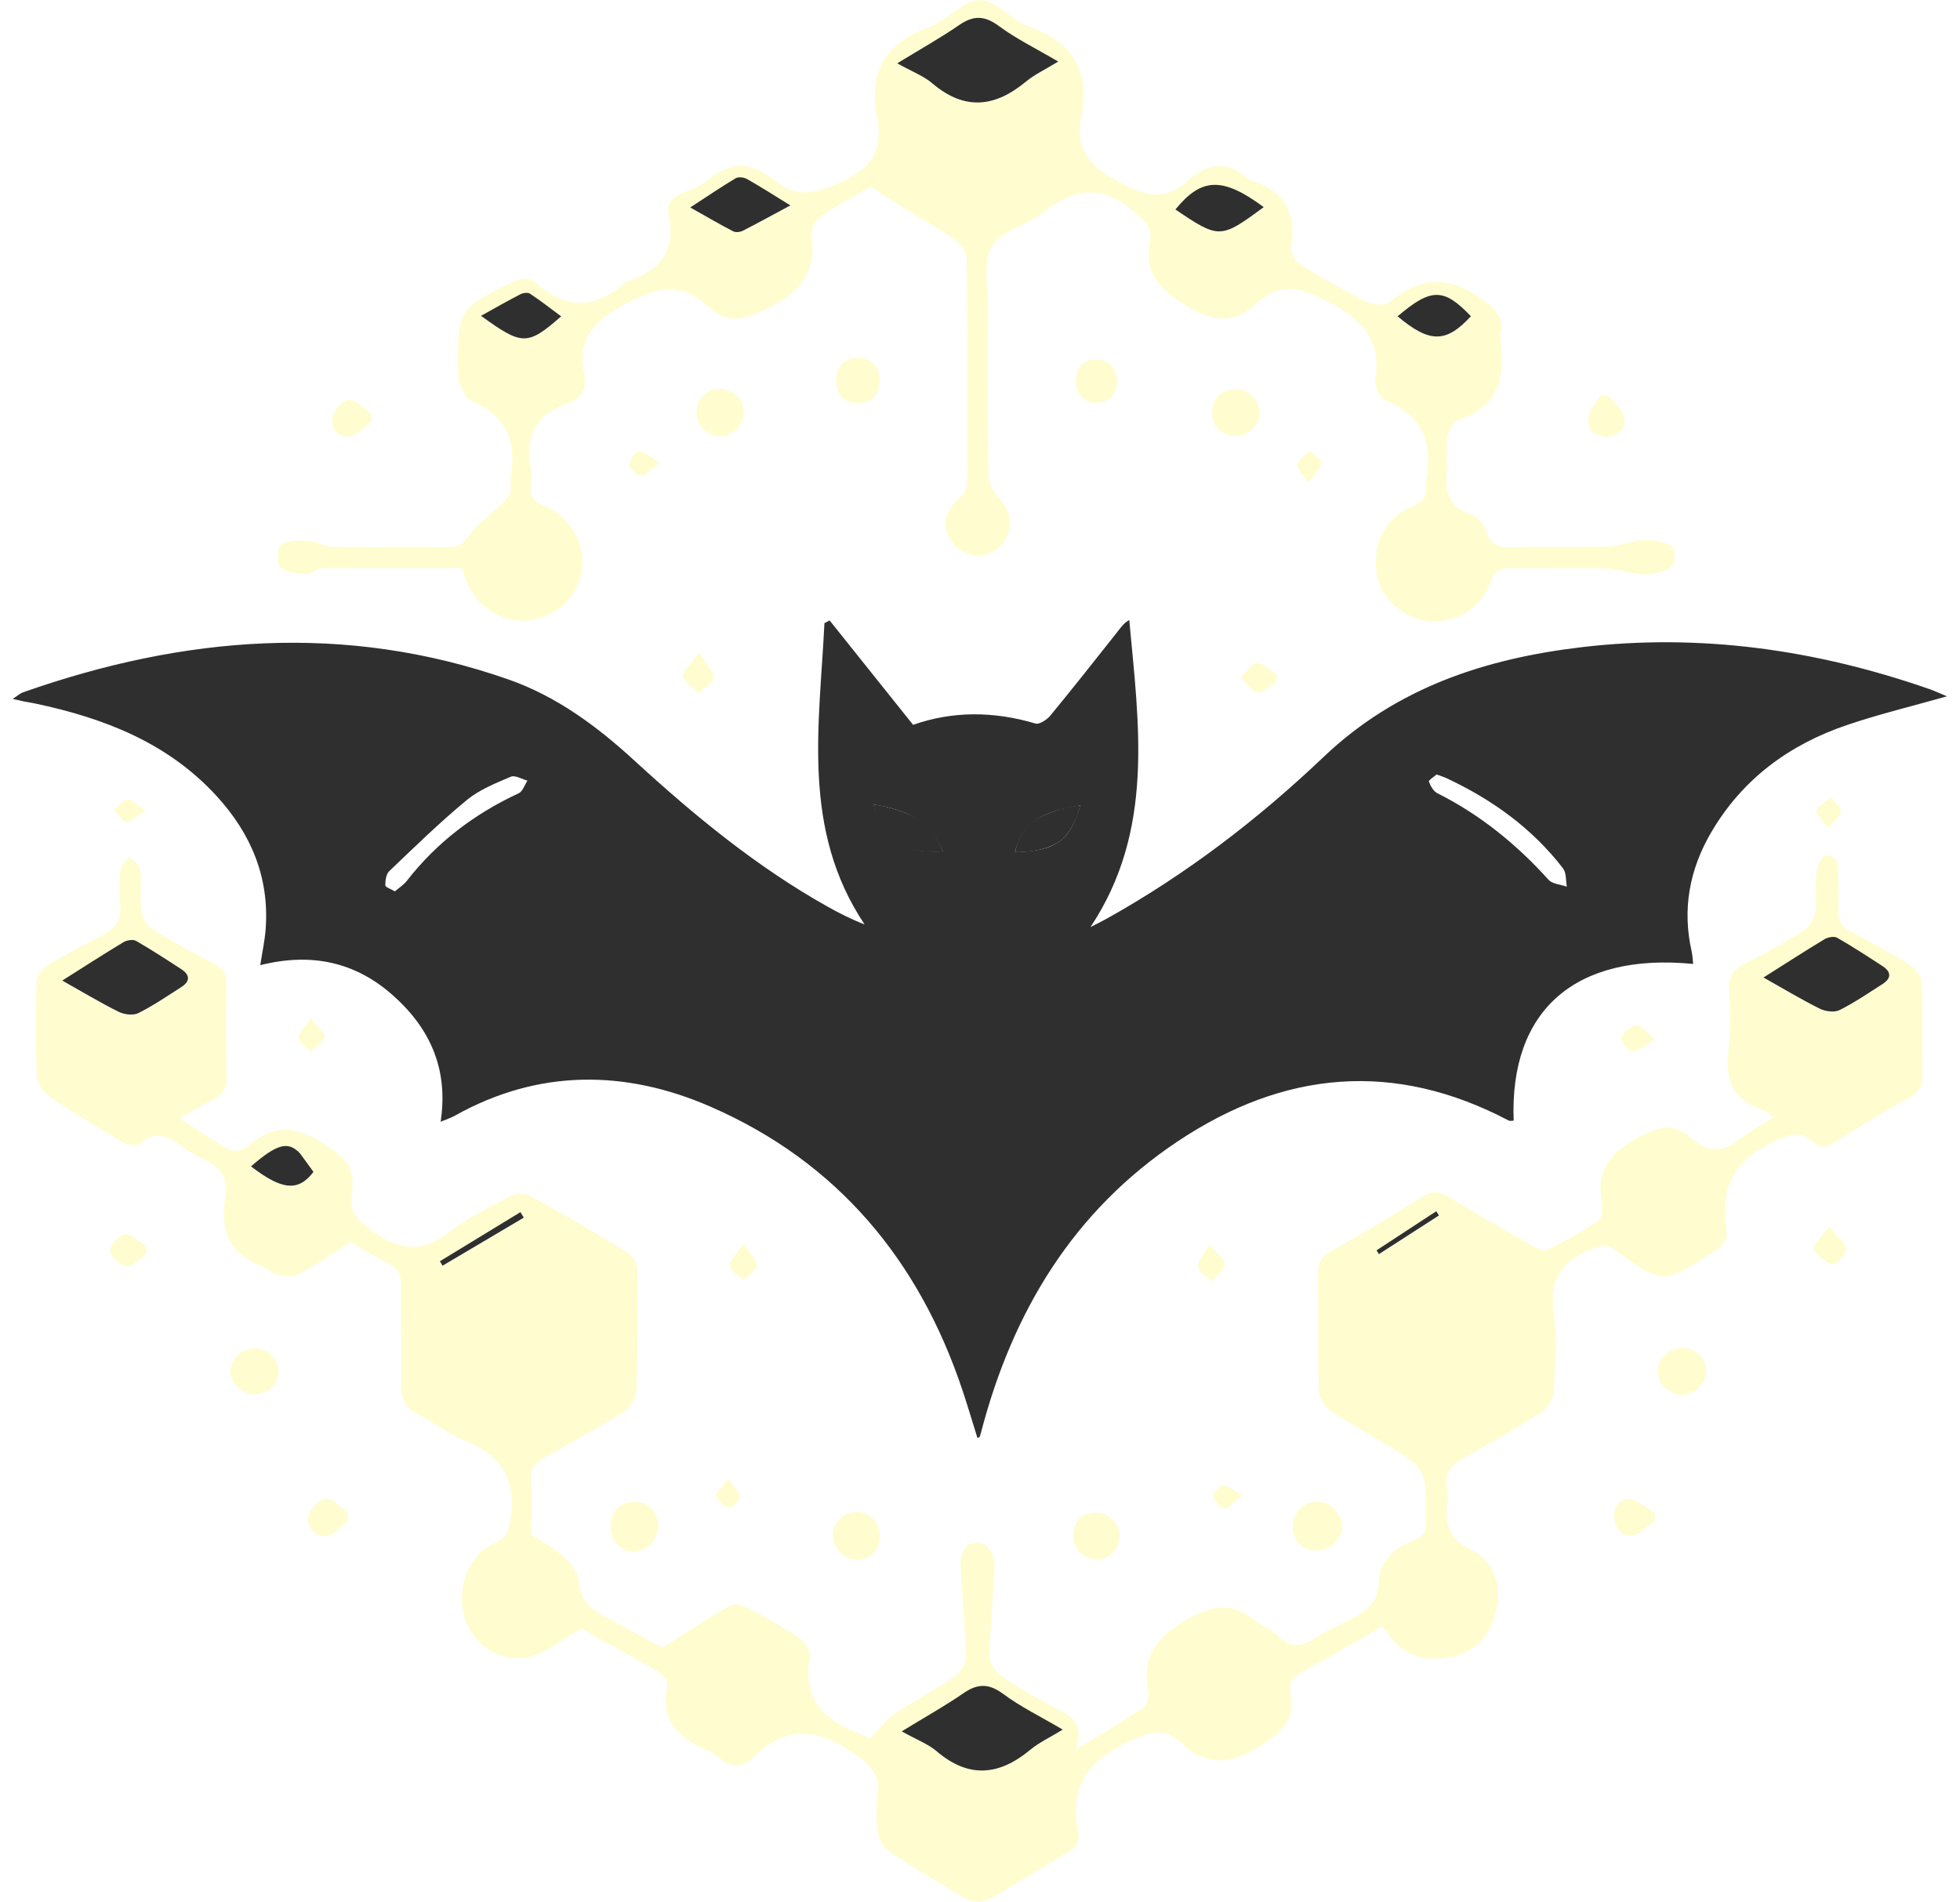 <svg width="1546" height="1500" viewBox="0 0 1546 1500" fill="none" xmlns="http://www.w3.org/2000/svg">
<path d="M141.767 882.209C156.423 891.536 168.67 900.126 181.796 907.128C185.056 908.857 192.427 906.901 195.63 904.038C216.694 885.242 235.348 888.361 257.971 903.839C272.684 913.904 281.104 922.437 277.39 940.155C274.215 955.322 282.04 962.438 294.145 971.226C315.407 986.648 333.04 988.151 354.189 971.906C369.044 960.482 386.28 952.062 402.978 943.274C406.975 941.176 414.006 940.977 417.862 943.103C443.915 957.42 469.684 972.275 495.029 987.839C499.139 990.362 502.796 997.222 502.853 1002.13C503.278 1033.76 503.108 1065.43 501.918 1097.07C501.719 1102.71 497.183 1110.28 492.336 1113.34C471.584 1126.41 450.152 1138.4 428.606 1150.17C421.405 1154.08 418.542 1158.73 418.882 1166.92C419.478 1181.52 419.052 1196.18 419.052 1210.35C427.727 1216.11 436.657 1220.59 443.688 1227.14C449.358 1232.41 456.218 1239.95 456.53 1246.75C457.466 1266.12 471.47 1271.99 484.823 1279.27C497.609 1286.27 510.508 1293.08 522.471 1299.46C540.388 1288.23 557.681 1276.95 575.541 1266.63C578.688 1264.81 584.84 1265.78 588.468 1267.65C602.7 1275.05 616.903 1282.67 630.17 1291.6C634.65 1294.61 639.696 1302.29 638.874 1306.83C633.09 1338.49 648.257 1356.07 675.898 1366.53C680.576 1368.32 684.913 1371.04 685.99 1371.58C693.73 1363.67 698.946 1356.3 705.948 1351.56C721.172 1341.27 737.785 1332.99 752.838 1322.48C757.629 1319.13 762.194 1311.31 762.024 1305.66C761.4 1281.4 758.593 1257.19 757.544 1232.89C757.346 1228.02 760.096 1221.35 763.781 1218.49C766.786 1216.17 774.951 1216.36 777.729 1218.89C781.613 1222.4 784.675 1229.18 784.505 1234.45C783.711 1258.26 781.074 1282.02 780.507 1305.83C780.394 1311.11 784.76 1318.31 789.296 1321.48C802.393 1330.64 816.341 1338.75 830.516 1346.2C842.791 1352.67 856.455 1357.2 848.461 1380C869.354 1367.35 885.996 1357.88 901.815 1347.14C904.876 1345.07 906.266 1337.7 905.472 1333.3C900.341 1305.47 913.183 1290.84 936.883 1277.03C957.833 1264.81 973.284 1264.5 991.059 1278.87C996.162 1283.01 1003.02 1285.22 1007.5 1289.85C1017.59 1300.28 1027.12 1298.97 1038.09 1291.55C1045.06 1286.81 1052.97 1283.38 1060.57 1279.61C1074.41 1272.75 1087.22 1267 1087.65 1246.95C1087.96 1231.79 1100.09 1220.47 1114.78 1215.26C1123.34 1212.2 1124.73 1207.32 1124.78 1199.41C1125.07 1158.33 1125.24 1158.33 1089.97 1137.24C1076.19 1128.99 1061.99 1121.36 1048.86 1112.21C1044.44 1109.12 1040.27 1102.26 1040.16 1096.98C1039.37 1066.28 1040.05 1035.58 1039.62 1004.88C1039.51 996.344 1042.03 991.326 1049.77 986.96C1074.04 973.296 1098.05 959.149 1121.49 944.124C1129.63 938.908 1135.19 939.361 1143.01 944.181C1164.7 957.562 1186.84 970.177 1208.98 982.793C1212.41 984.749 1217.8 987.3 1220.46 985.968C1234.35 978.994 1248.05 971.424 1260.83 962.665C1263.69 960.708 1264.23 952.941 1263.38 948.291C1258.93 923.826 1269.45 909.821 1290.74 898C1307.1 888.899 1319.71 884.42 1334.68 898.056C1347.44 909.679 1360.25 908.716 1373.52 897.716C1380.98 891.536 1389.88 887.113 1399.23 881.217C1395.32 878.608 1393.22 876.482 1390.7 875.66C1367.03 867.977 1360.14 851.677 1363.37 827.92C1365.44 812.583 1364.76 796.735 1363.83 781.228C1363.14 769.945 1367.68 764.219 1377.38 759.456C1393.03 751.745 1408.33 743.183 1422.93 733.686C1427.47 730.738 1431.13 723.906 1431.95 718.378C1433.37 708.682 1431.5 698.505 1432.6 688.724C1433.17 683.706 1436.74 675.343 1439.74 675.003C1449.33 673.841 1450.23 681.75 1450.06 689.461C1449.87 698.42 1450.72 707.463 1450.01 716.365C1449.3 725.578 1452.5 731.135 1460.89 735.416C1476.85 743.552 1492.59 752.227 1507.73 761.809C1511.87 764.445 1515.72 770.966 1515.89 775.842C1516.74 799.911 1515.89 824.036 1516.52 848.104C1516.74 857.091 1513 861.599 1505.69 865.766C1486.44 876.766 1467.27 888.021 1448.76 900.211C1441.08 905.285 1435.32 905.597 1428.66 899.757C1420.07 892.188 1412.93 894.654 1402.44 899.077C1370.35 912.685 1356.23 934.485 1361.87 969.015C1363.34 978.115 1358.38 983.218 1350.76 988.066C1311.8 1012.98 1311.8 1013.44 1274.16 986.308C1267.75 981.687 1263.61 982.112 1256.64 984.777C1233.25 993.764 1221.71 1007.74 1225.54 1034.7C1228.43 1055.08 1226.78 1076.23 1225.68 1096.96C1225.37 1102.8 1221.14 1110.51 1216.29 1113.63C1196.08 1126.67 1175.13 1138.57 1154.1 1150.28C1144.88 1155.41 1139.41 1161.51 1141.48 1172.62C1142.08 1175.82 1141.82 1179.23 1141.57 1182.51C1140.15 1199.21 1140.52 1212.71 1160.02 1222.15C1177.23 1230.48 1184.97 1249.22 1180.43 1269.49C1176.1 1288.85 1164.67 1303.11 1144.4 1307C1123.9 1310.94 1105.9 1306.2 1094.02 1287.07C1093.06 1285.54 1091.61 1284.32 1090.34 1282.9C1069.47 1294.78 1049.29 1306.91 1028.45 1317.88C1020.12 1322.28 1016.12 1327.44 1017.82 1336.68C1021.25 1355.33 1012.41 1364.83 996.87 1375.43C972.887 1391.79 952.532 1394.37 931.128 1374.21C917.804 1361.65 906.776 1366.5 891.609 1373.28C859.007 1387.82 842.933 1408.74 850.502 1444.94C852.203 1453.02 848.093 1457.76 841.175 1461.78C820.764 1473.63 800.976 1486.56 780.337 1497.99C775.773 1500.51 767.495 1500.74 763.044 1498.24C741.697 1486.16 720.832 1473.15 700.449 1459.52C696.253 1456.71 693.078 1450.05 692.369 1444.77C691.093 1435.02 690.952 1424.85 692.256 1415.09C694.212 1400.27 686.954 1392.92 675.615 1384.67C647.719 1364.38 621.581 1359.1 594.79 1385.69C585.719 1394.71 575.995 1394.62 566.384 1385.78C564.003 1383.57 561.026 1381.73 558.021 1380.51C535.171 1371.12 520.487 1357.12 526.44 1329.59C527.092 1326.59 523.038 1320.92 519.721 1318.96C498.176 1306.34 476.205 1294.44 458.571 1284.6C443.291 1293.22 431.498 1303.4 418.06 1306.68C394.672 1312.41 372.729 1297.39 366.351 1275.42C359.49 1251.8 369.639 1225.89 391.015 1216.7C400.03 1212.82 401.022 1207.77 402.468 1199.07C407.712 1167.43 395.721 1147.64 366.181 1136.08C353.594 1131.15 342.736 1121.87 330.404 1116.06C319.291 1110.82 316.201 1103.25 316.456 1091.51C317.023 1065.54 315.889 1039.55 316.201 1013.58C316.314 1004.79 313.337 999.831 305.456 996.06C295.307 991.184 285.782 985.004 276.54 979.703C262.564 988.519 249.381 997.733 235.263 1005.22C230.699 1007.63 223.583 1006.1 217.885 1005.08C214.426 1004.45 211.648 1000.68 208.161 999.462C181.994 990.248 172.838 971.595 177.657 945.173C180.464 929.864 174.198 920.169 160.25 914.102C153.815 911.295 147.663 907.44 142.05 903.216C131.703 895.42 122.064 892.216 110.639 901.912C108.059 904.095 100.575 903.159 96.918 901.005C76.988 889.325 57.257 877.219 38.149 864.264C33.614 861.174 29.219 854.341 28.993 849.068C27.972 824.064 28 799.003 28.737 773.999C28.879 769.662 33.33 763.935 37.356 761.497C51.445 752.936 66.159 745.338 80.815 737.712C90.483 732.694 96.039 726.06 94.82 714.239C93.856 704.883 93.998 695.301 94.99 685.946C95.387 682.26 99.441 679 101.822 675.542C104.912 678.887 110.214 681.977 110.639 685.634C111.858 696.378 110.242 707.435 111.518 718.151C112.141 723.31 115.572 729.859 119.796 732.524C135.757 742.531 152.369 751.631 169.152 760.193C176.693 764.048 178.678 769.123 178.536 777.032C178.196 800.648 178.054 824.291 178.876 847.878C179.216 857.8 175.956 863.697 167.111 867.864C159.201 871.578 151.831 876.511 141.795 882.322L141.767 882.209ZM49.092 773.631C64.911 782.532 78.973 791.009 93.629 798.295C98.023 800.477 105.054 801.328 109.165 799.287C120.901 793.447 131.816 785.906 142.901 778.847C149.988 774.339 150.045 769.236 143.014 764.672C131.192 756.989 119.399 749.278 107.18 742.276C104.799 740.915 99.951 741.823 97.286 743.41C81.609 752.85 66.244 762.801 49.092 773.631ZM218.622 914.13C224.178 912.713 229.962 911.239 235.972 909.708C226.673 899.814 219.075 902.025 198.267 920.084C222.477 938.766 234.526 940.042 246.518 924.223C237.077 920.821 227.977 917.532 218.594 914.13H218.622ZM346.96 995.011C347.668 996.173 348.377 997.336 349.086 998.498C370.433 985.854 391.808 973.211 413.156 960.595C412.277 959.149 411.398 957.703 410.519 956.258C389.342 969.185 368.137 982.084 346.96 995.011ZM776.737 1333.36C775.886 1331.89 775.064 1330.44 774.214 1328.97C755.078 1340.45 735.942 1351.93 716.806 1363.41C717.373 1364.38 717.912 1365.34 718.479 1366.3L776.737 1333.33V1333.36ZM1135.02 958.866C1134.31 957.76 1133.6 956.654 1132.89 955.549C1117.19 965.84 1101.48 976.13 1085.77 986.393C1086.4 987.385 1087.05 988.377 1087.67 989.37L1135.02 958.866ZM1406.46 764.757C1420.38 758.237 1434.3 751.717 1450.12 744.317C1428.94 738.874 1419.96 758.322 1406.46 764.757Z" fill="#FFFDD0"/>
<path d="M363.999 448.037C327.286 448.037 290.489 447.896 253.691 448.264C249.864 448.292 246.009 452.97 242.323 452.743C234.981 452.29 225.994 451.921 221.089 447.612C217.971 444.862 218.51 431.623 221.741 429.383C227.071 425.698 236.029 426.152 243.344 426.605C249.977 427.03 256.469 431.198 263.047 431.311C293.267 431.821 323.516 431.226 353.736 431.566C361.788 431.651 365.473 428.618 370.207 421.984C376.983 412.487 387.33 405.57 395.949 397.349C398.585 394.825 401.505 391.849 402.469 388.532C403.603 384.591 402.129 379.999 402.866 375.86C407.855 347.397 398.67 327.099 370.888 315.645C366.465 313.831 364.481 305.78 361.759 300.422C360.994 298.919 361.589 296.708 361.532 294.809C360.597 243.865 360.512 243.695 406.721 221.355C410.804 219.371 418.827 219.456 421.747 222.121C445.078 243.61 468.155 244.687 492.082 223.623C493.102 222.716 494.491 222.092 495.824 221.639C520.629 213.219 533.302 197.513 527.405 170.156C525.364 160.716 530.268 155.358 538.886 151.956C545.889 149.206 553.43 146.428 558.958 141.637C577.186 125.846 594.678 128.596 611.659 142.544C628.017 155.953 642.135 152.948 661.044 144.698C686.218 133.727 697.19 119.269 691.888 92.706C684.772 57.127 697.813 34.051 732.57 21.577C746.914 16.417 759.331 0.286 772.854 0.003C785.611 -0.252 797.858 16.077 811.778 20.982C846.563 33.228 859.887 55.993 852.828 91.827C848.008 116.292 858.299 130.184 880.667 142.43C901.759 153.969 917.862 160.007 937.366 142.119C952.023 128.681 968.38 126.3 984.426 141.013C984.766 141.325 985.191 141.58 985.645 141.722C1011.64 149.915 1023.41 166.414 1018.22 194.367C1017.42 198.647 1021.76 206.075 1025.84 208.655C1043.02 219.428 1060.74 229.435 1078.89 238.478C1083.59 240.831 1092.58 241.058 1096.24 238.081C1119.85 218.889 1141.88 216.678 1168.05 235.275C1179.7 243.553 1186.25 249.733 1183.58 263.624C1183.33 264.985 1183.35 266.488 1183.58 267.877C1188.14 297.729 1181.57 321.23 1149.31 331.748C1145.62 332.939 1142.62 340.139 1141.71 344.987C1140.43 351.819 1141.71 359.105 1141.34 366.193C1140.38 382.777 1138.9 398.936 1160.05 405.627C1165.1 407.242 1170.6 413.536 1172.18 418.809C1175.98 431.283 1184.15 431.878 1194.86 431.595C1219.41 430.914 1243.99 431.821 1268.54 430.999C1278.04 430.687 1287.4 426.407 1296.92 426.01C1304.21 425.698 1312.6 427.087 1318.52 430.829C1321.22 432.53 1321.5 444.919 1318.81 446.903C1313.11 451.071 1304.72 453.282 1297.49 453.14C1287.06 452.942 1276.71 448.661 1266.28 448.377C1241.27 447.697 1216.21 448.604 1191.18 448.321C1183.04 448.236 1178.85 450.277 1175.93 458.753C1168.64 479.987 1147.69 492.262 1125.83 489.768C1106.39 487.556 1089.06 471.511 1085.95 452.885C1082.06 429.667 1092.61 408.036 1113.78 399.503C1122.37 396.044 1125.95 391.764 1124.78 382.975C1124.67 382.04 1124.64 381.048 1124.78 380.14C1130.4 350.572 1122.86 328.034 1092.72 315.787C1088.47 314.058 1083.96 304.901 1084.75 300.053C1090 268.387 1074.75 252.001 1047.82 238.167C1026.95 227.45 1010.37 221.639 991.456 239.3C973.625 255.998 957.069 254.127 935.552 241.087C913.921 227.961 902.014 214.92 907.23 189.377C909.3 179.313 902.893 174.72 895.635 168.087C870.688 145.265 848.008 147.647 823.033 167.52C810.247 177.697 789.807 181.836 782.436 194.338C775.122 206.755 779.46 226.288 779.375 242.674C779.176 286.616 779.034 330.529 779.686 374.47C779.771 380.424 783.23 387.625 787.483 391.934C798.766 403.415 800.041 420.028 788.957 430.971C778.609 441.205 762.223 440.468 752.443 429.383C741.783 417.307 744.221 402.536 757.886 391.735C760.579 389.609 762.818 385.073 762.818 381.643C763.045 322.591 763.13 263.539 762.45 204.516C762.393 199.271 758.084 192.269 753.605 189.179C738.466 178.774 722.307 169.844 706.63 160.206C700.336 156.322 694.27 152.098 686.927 147.25C674.227 154.592 659.995 161.963 646.869 170.978C642.872 173.728 639.498 181.354 640.151 186.174C644.034 215.317 630.597 230.739 605.054 243.553C587.165 252.54 573.529 255.857 558.929 242.192C536.42 221.1 516.689 227.025 491.514 240.803C467.332 254.042 455.482 267.99 460.869 295.149C463.052 306.205 459.281 314.228 447.885 318.112C423.277 326.503 413.837 343.655 418.6 369.112C419.45 373.677 419.195 378.581 418.798 383.259C418.118 391.225 420.357 395.392 428.806 398.738C450.011 407.157 461.521 428.164 458.969 449.738C456.673 469.214 440.514 485.374 419.705 489.002C399.492 492.546 377.805 480.611 368.932 460.936C367.202 457.109 365.87 453.055 363.942 448.009L363.999 448.037ZM707.736 49.955C719.557 56.56 728.572 59.934 735.49 65.802C760.721 87.319 784.648 84.796 809.113 64.555C816.201 58.686 824.847 54.661 834.769 48.594C816.881 38.048 801.487 30.564 787.964 20.556C776.71 12.222 767.921 11.995 756.667 19.762C741.84 29.968 726.049 38.785 707.764 49.983L707.736 49.955ZM544.471 163.636C557.852 171.177 567.888 177.074 578.264 182.432C580.277 183.48 583.82 183.084 585.975 182.006C597.995 175.911 609.788 169.391 623.453 162.02C610.752 154.224 600.178 147.42 589.263 141.211C586.854 139.851 582.488 139.312 580.333 140.588C569.107 147.25 558.277 154.621 544.471 163.636ZM996.815 163.352C964.326 139.369 947.798 139.936 927.16 165.223C961.605 188.555 962.852 188.527 996.815 163.352ZM442.697 249.535C433.88 243.014 426.226 236.976 418.118 231.646C416.389 230.512 412.646 230.994 410.52 232.1C400.258 237.401 390.222 243.184 379.478 249.109C412.051 272.724 416.02 272.781 442.697 249.535ZM1102.44 249.506C1127.82 270.825 1140.74 270.655 1160.28 249.421C1138.87 227.025 1129.01 226.94 1102.44 249.506Z" fill="#FFFDD0"/>
<path d="M1038.43 1223.03C1027.2 1222.86 1019.78 1215.57 1019.64 1204.63C1019.47 1192.83 1028.48 1183.9 1039.96 1184.44C1049.94 1184.9 1058.56 1193.85 1058.64 1203.8C1058.7 1214.07 1049.12 1223.2 1038.43 1223.03Z" fill="#FFFDD0"/>
<path d="M519.325 1204.03C519.127 1214.72 510.083 1223.93 499.764 1223.96C489.36 1223.96 481.082 1214.61 481.79 1203.18C482.471 1191.73 488.169 1184.81 500.161 1184.61C511.614 1184.41 519.552 1192.63 519.325 1204.03Z" fill="#FFFDD0"/>
<path d="M1326.26 1100.16C1316.09 1099.9 1307.35 1091.03 1307.47 1081C1307.55 1071.56 1317.16 1062.85 1327.26 1063.08C1337.8 1063.31 1346.5 1072.04 1346.05 1081.9C1345.6 1091.63 1336.07 1100.44 1326.26 1100.19V1100.16Z" fill="#FFFDD0"/>
<path d="M567.518 344.165C557.369 343.966 548.95 335.064 549.346 324.915C549.743 314.029 557.766 306.29 568.284 306.63C578.745 306.97 587.136 315.588 586.739 325.567C586.314 335.745 577.441 344.363 567.547 344.165H567.518Z" fill="#FFFDD0"/>
<path d="M675.785 1192.44C685.821 1192.52 694.099 1201.17 694.269 1211.77C694.467 1222.29 685.962 1230.85 675.672 1230.54C665.664 1230.23 657.074 1221.35 656.989 1211.2C656.876 1200.88 665.438 1192.35 675.785 1192.44Z" fill="#FFFDD0"/>
<path d="M975.07 343.824C964.467 344.136 955.792 336.227 956.047 325.426C956.303 314.454 962.653 307.934 973.482 306.857C983.518 305.836 993.044 314.795 993.469 324.689C993.894 335.206 985.899 343.513 975.07 343.824Z" fill="#FFFDD0"/>
<path d="M201.329 1063.5C211.62 1063.73 220.38 1072.57 219.586 1082.58C218.736 1093.84 211.479 1099.08 200.961 1099.73C190.925 1100.36 181.485 1091 181.683 1081.42C181.882 1071.5 190.897 1063.28 201.329 1063.5Z" fill="#FFFDD0"/>
<path d="M865.472 1230.14C854.16 1229.89 845.74 1220.96 846.506 1210.3C847.3 1199.21 853.395 1192.95 864.876 1193.17C875.224 1193.37 884.352 1202.76 883.19 1212.62C881.914 1223.37 875.394 1229.43 865.443 1230.14H865.472Z" fill="#FFFDD0"/>
<path d="M694.071 302.236C692.993 311.195 687.834 318.055 676.352 317.914C664.786 317.772 659.541 311.025 659.626 299.94C659.711 288.6 666.316 281.938 677.004 282.335C687.267 282.704 694.326 288.884 694.071 302.236Z" fill="#FFFDD0"/>
<path d="M881.319 300.337C880.383 311.705 875.054 317.97 864.139 317.658C853.678 317.375 848.887 310.344 848.717 300.904C848.547 290.67 853.65 283.327 864.819 283.554C875.649 283.781 880.355 290.896 881.29 300.308L881.319 300.337Z" fill="#FFFDD0"/>
<path d="M274.442 1199.81C268.716 1204 263.131 1211.35 257.178 1211.66C248.049 1212.14 241.075 1204.06 243.513 1194.79C244.931 1189.38 252.755 1182.17 257.745 1182.12C263.33 1182.06 268.971 1189.2 274.584 1193.2C274.528 1195.41 274.471 1197.6 274.442 1199.81Z" fill="#FFFDD0"/>
<path d="M293.012 332.713C287.228 336.738 281.814 343.315 275.577 344.222C266.023 345.612 260.466 336.965 262.224 328.8C263.386 323.272 270.984 315.363 275.747 315.334C281.473 315.278 287.285 322.478 293.04 326.532V332.741L293.012 332.713Z" fill="#FFFDD0"/>
<path d="M1268.57 311.875C1272.91 317.46 1279.63 322.534 1281.02 328.771C1283 337.673 1276.4 344.222 1267.21 344.392C1258.05 344.534 1251.62 338.41 1252.89 329.225C1253.72 323.243 1258.9 317.857 1262.11 312.215C1264.26 312.102 1266.42 311.988 1268.54 311.875H1268.57Z" fill="#FFFDD0"/>
<path d="M1305.26 1199.72C1299.73 1203.61 1294.62 1209.76 1288.59 1210.86C1279.26 1212.59 1273.5 1205.53 1273.25 1196.46C1272.99 1188.01 1277.76 1180.67 1286.97 1182.6C1293.52 1183.96 1299.16 1189.74 1305.2 1193.54L1305.28 1199.72H1305.26Z" fill="#FFFDD0"/>
<path d="M115.402 989.37C110.214 992.8 104.686 999.32 99.924 998.81C94.877 998.271 87.11 991.241 86.855 986.676C86.599 982.225 94.055 973.891 98.62 973.522C103.978 973.097 109.874 979.447 115.516 982.878C115.459 985.032 115.431 987.215 115.374 989.37H115.402Z" fill="#FFFDD0"/>
<path d="M551.331 514.688C557.143 524.1 563.125 529.543 562.784 534.532C562.473 538.926 555.073 542.81 550.793 546.921C546.569 542.357 539.765 538.217 538.943 533.086C538.291 529.004 544.896 523.731 551.331 514.688Z" fill="#FFFDD0"/>
<path d="M1442.78 967.229C1449.19 975.308 1455.65 979.986 1456.1 985.202C1456.44 989.228 1447.88 998.186 1445.7 997.477C1439.75 995.55 1433.17 990.503 1430.7 984.975C1429.48 982.225 1436.77 975.705 1442.78 967.229Z" fill="#FFFDD0"/>
<path d="M1006.88 537.876C1001.86 540.91 996.446 546.835 991.967 546.183C987.091 545.474 983.093 538.67 978.728 534.503C982.952 530.335 987.119 522.936 991.456 522.851C996.644 522.738 1001.97 528.861 1007.22 532.263C1007.11 534.134 1006.99 536.005 1006.91 537.876H1006.88Z" fill="#FFFDD0"/>
<path d="M953.95 981.602C960.102 989.171 966.509 993.678 966.084 997.392C965.517 1002.18 959.478 1006.32 955.821 1010.74C951.938 1006.86 945.729 1003.43 944.878 998.98C944.113 995.011 949.301 989.936 953.95 981.602Z" fill="#FFFDD0"/>
<path d="M586.371 980.864C591.899 989.369 597.512 994.16 596.974 998.186C596.407 1002.5 590.113 1006.04 586.286 1009.92C582.544 1006.04 576.279 1002.47 575.797 998.214C575.343 994.132 580.843 989.369 586.343 980.836L586.371 980.864Z" fill="#FFFDD0"/>
<path d="M1305.4 819.811C1297.15 824.602 1292.3 829.564 1287.82 829.28C1284.36 829.053 1277.98 821.087 1278.83 818.592C1280.31 814.255 1286.09 809.322 1290.6 808.698C1294 808.245 1298.25 814.17 1305.4 819.811Z" fill="#FFFDD0"/>
<path d="M244.959 803.283C250.686 810.229 257.008 814.935 256.242 817.656C254.967 822.249 249.212 825.594 245.328 829.478C241.813 825.906 236.058 822.674 235.491 818.677C234.98 815.077 240.14 810.654 244.959 803.283Z" fill="#FFFDD0"/>
<path d="M1031.77 380.877C1027.32 373.676 1022.39 369.14 1023.24 366.305C1024.51 362.053 1029.81 359.019 1033.38 355.447C1036.5 358.821 1042.23 362.308 1042.09 365.568C1041.92 369.679 1036.99 373.619 1031.74 380.877H1031.77Z" fill="#FFFDD0"/>
<path d="M1442.04 653.089C1437.48 646.654 1431.86 641.863 1432.74 639.311C1434.16 635.144 1439.86 632.422 1443.74 629.105C1446.75 632.649 1452.08 636.165 1452.11 639.765C1452.16 643.337 1446.95 646.994 1442.04 653.117V653.089Z" fill="#FFFDD0"/>
<path d="M520.459 364.86C513.371 370.303 509.573 375.463 506.171 375.208C502.457 374.924 496.73 369.878 496.333 366.419C495.965 363.074 501.039 356.27 504.101 356.043C508.183 355.732 512.634 360.324 520.459 364.86Z" fill="#FFFDD0"/>
<path d="M114.92 639.395C107.408 643.988 103.184 648.58 99.612 648.127C96.04 647.673 93.148 642.145 89.944 638.828C93.375 635.823 96.635 630.749 100.292 630.408C103.807 630.097 107.748 634.718 114.92 639.367V639.395Z" fill="#FFFDD0"/>
<path d="M574.408 1166.18C579.085 1173.27 583.508 1177.04 583.338 1180.61C583.196 1183.76 577.413 1189.49 575.06 1189.03C571.119 1188.3 565.903 1184.02 565.081 1180.36C564.429 1177.41 569.503 1173.22 574.408 1166.21V1166.18Z" fill="#FFFDD0"/>
<path d="M979.946 1179.34C973.284 1184.81 969.485 1190.25 966.339 1189.88C962.738 1189.46 958.117 1184.33 957.068 1180.42C956.473 1178.18 961.831 1172.02 964.949 1171.68C968.55 1171.29 972.66 1175.34 979.946 1179.34Z" fill="#FFFDD0"/>
<path d="M49.093 773.437C66.244 762.608 81.61 752.657 97.287 743.217C99.952 741.629 104.799 740.722 107.181 742.083C119.399 749.085 131.221 756.796 143.014 764.479C150.045 769.043 150.017 774.146 142.901 778.654C131.788 785.713 120.874 793.253 109.165 799.093C105.083 801.135 98.024 800.256 93.63 798.101C78.973 790.815 64.912 782.339 49.093 773.437Z" fill="#2F2F2F"/>
<path d="M1391 771.018C1408.15 760.189 1423.52 750.238 1439.19 740.798C1441.86 739.21 1446.71 738.303 1449.09 739.664C1461.31 746.666 1473.13 754.377 1484.92 762.06C1491.95 766.624 1491.92 771.727 1484.81 776.235C1473.7 783.294 1462.78 790.835 1451.07 796.675C1446.99 798.716 1439.93 797.837 1435.54 795.682C1420.88 788.397 1406.82 779.92 1391 771.018Z" fill="#2F2F2F"/>
<path d="M198 920C222.21 938.682 235.231 940.201 247.251 924.353L236.705 909.839C227.406 899.945 218.808 901.913 198 920Z" fill="#2F2F2F"/>
<path d="M346.96 994.845C368.137 981.918 389.343 969.019 410.52 956.092C411.399 957.538 412.277 958.984 413.156 960.429C391.809 973.073 370.434 985.717 349.087 998.333C348.378 997.17 347.669 996.008 346.96 994.845Z" fill="#2F2F2F"/>
<path d="M776.737 1336.2L718.479 1369.17C717.912 1368.2 717.374 1367.24 716.807 1366.27C735.943 1354.79 755.078 1343.31 774.214 1331.83C775.065 1333.3 775.887 1334.75 776.737 1336.22V1336.2Z" fill="#2F2F2F"/>
<path d="M1135.02 958.7L1087.67 989.204C1087.05 988.211 1086.4 987.219 1085.77 986.227C1101.48 975.936 1117.19 965.645 1132.89 955.383C1133.6 956.488 1134.31 957.594 1135.02 958.7Z" fill="#2F2F2F"/>
<path d="M707.707 49.955C725.992 38.757 741.783 29.94 756.61 19.734C767.865 11.995 776.681 12.193 787.908 20.528C801.43 30.564 816.824 38.048 834.712 48.566C824.79 54.661 816.144 58.658 809.056 64.526C784.619 84.768 760.692 87.263 735.433 65.774C728.544 59.906 719.5 56.532 707.679 49.926L707.707 49.955Z" fill="#2F2F2F"/>
<path d="M711.251 1365.65C729.536 1354.45 745.327 1345.63 760.153 1335.43C771.408 1327.69 780.225 1327.88 791.451 1336.22C804.974 1346.26 820.367 1353.74 838.256 1364.26C828.334 1370.35 819.687 1374.35 812.6 1380.22C788.163 1400.46 764.236 1402.95 738.976 1381.47C732.087 1375.6 723.044 1372.22 711.222 1365.62L711.251 1365.65Z" fill="#2F2F2F"/>
<path d="M544.442 163.635C558.277 154.648 569.078 147.249 580.304 140.587C582.459 139.311 586.853 139.85 589.234 141.211C600.149 147.419 610.723 154.195 623.424 162.019C609.731 169.362 597.938 175.882 585.946 182.005C583.791 183.111 580.248 183.48 578.235 182.431C567.887 177.073 557.823 171.176 544.442 163.635Z" fill="#2F2F2F"/>
<path d="M996.786 163.353C962.823 188.528 961.576 188.556 927.131 165.224C947.77 139.937 964.297 139.37 996.786 163.353Z" fill="#2F2F2F"/>
<path d="M442.64 249.535C415.963 272.782 411.994 272.725 379.42 249.11C390.136 243.156 400.172 237.402 410.463 232.1C412.589 230.995 416.331 230.513 418.061 231.647C426.169 237.005 433.823 243.015 442.64 249.535Z" fill="#2F2F2F"/>
<path d="M1102.39 249.506C1128.92 226.94 1138.79 227.053 1160.22 249.421C1140.69 270.626 1127.76 270.825 1102.39 249.506Z" fill="#2F2F2F"/>
<g filter="url(#filter0_d_315_53)">
<path d="M1335.56 758.322C1242.49 749.221 1190.56 795.034 1193.96 881.925C1192.62 881.925 1191.07 882.407 1190.04 881.868C1099.78 834.298 1012.78 842.434 929.173 898.113C846.421 953.224 798.823 1032.6 773.989 1127.18C773.62 1128.54 773.28 1129.87 772.855 1131.2C772.77 1131.46 772.288 1131.57 771.012 1132.31C767.043 1119.61 763.329 1107.05 759.19 1094.63C724.831 991.722 660.279 914.414 560.404 870.897C493.329 841.669 424.639 841.045 358.613 878.126C355.863 879.685 352.745 880.621 347.557 882.804C353.85 841.272 339.25 809.152 309.965 783.127C280.17 756.649 245.499 749.221 205.299 759.285C206.915 748.654 208.9 739.696 209.552 730.653C212.528 690.056 198.042 655.668 171.053 626.1C132.299 583.689 81.752 564.241 27.18 552.788C24.401 552.193 21.595 551.824 18.817 551.257C16.52 550.804 14.252 550.237 10 549.273C13.6 546.977 15.755 544.935 18.306 544.028C144.83 499.605 272.346 488.889 401.137 533.964C439.182 547.288 471.047 570.989 500.502 598.006C547.59 641.21 596.72 681.665 652.681 713.076C661.923 718.264 671.392 723.055 681.966 727.166C631.958 652.408 646.36 570.308 650.3 489.512L654.382 487.386C675.956 514.346 697.502 541.307 720.238 569.741C750.912 558.883 783.712 558.798 816.768 568.721C819.858 569.656 825.84 565.631 828.561 562.342C846.28 540.853 863.488 518.967 880.781 497.138C883.644 493.538 886.139 489.597 890.732 487.018C898.386 570.337 910.718 653.145 860.143 729.263C864.423 727.052 868.789 724.954 872.985 722.601C935.665 687.646 992.308 644.244 1044.05 595.029C1101.48 540.371 1171.45 517.522 1247.31 508.506C1341.29 497.365 1432.77 510.491 1521.88 541.534C1526.13 543.008 1530.21 544.964 1535.71 547.232C1508.3 554.999 1482.44 561.236 1457.32 569.713C1411.54 585.163 1374.4 612.322 1349.65 654.704C1332.53 684.046 1326.77 715.344 1334.4 748.768C1335.02 751.461 1335.05 754.296 1335.51 758.322H1335.56ZM311.468 701.112C314.785 698.221 318.413 695.953 320.88 692.806C344.552 662.359 374.319 639.906 409.16 623.69C412.307 622.216 413.781 617.141 416.049 613.74C411.655 612.577 406.297 609.204 403.008 610.621C390.931 615.781 378.117 620.855 368.167 629.077C346.848 646.682 327.003 666.073 306.989 685.18C304.522 687.533 303.927 692.551 303.927 696.321C303.927 697.739 308.179 699.128 311.468 701.084V701.112ZM1133.18 608.863C1131.16 610.649 1126.71 613.428 1127.08 614.477C1128.33 617.935 1130.65 622.103 1133.74 623.662C1167.56 640.615 1196.2 663.975 1221.48 691.956C1224.55 695.329 1231.01 695.641 1235.89 697.37C1234.98 692.523 1235.6 686.512 1232.94 683.025C1208.56 651.331 1176.98 628.651 1141 611.812C1138.9 610.819 1136.63 610.167 1133.18 608.892V608.863ZM688.799 632.535C698.551 661.65 712.811 671.09 743.655 669.559C734.044 644.555 713.264 636.476 688.799 632.535ZM852.035 633.272C828.703 637.553 806.676 642.656 800.609 670.297C833.409 668.851 843.955 661.367 852.035 633.272Z" fill="#2F2F2F"/>
<g filter="url(#filter1_i_315_53)">
<path d="M819.14 643.207C802.888 651.761 800.75 670.15 800.75 670.15C800.75 670.15 819.14 671.006 833.252 663.308C847.365 655.61 852.04 633.268 852.04 633.268C852.04 633.268 835.391 634.654 819.14 643.207Z" fill="#2F2F2F"/>
</g>
<g filter="url(#filter2_i_315_53)">
<path d="M722.03 642.883C738.282 651.436 743.713 669.559 743.713 669.559C743.713 669.559 722.03 672.288 707.918 662.983C693.805 653.678 688.703 632.516 688.703 632.516C688.703 632.516 705.779 634.33 722.03 642.883Z" fill="#2F2F2F"/>
</g>
</g>
<defs>
<filter id="filter0_d_315_53" x="0" y="479.018" width="1545.71" height="665.29" filterUnits="userSpaceOnUse" color-interpolation-filters="sRGB">
<feFlood flood-opacity="0" result="BackgroundImageFix"/>
<feColorMatrix in="SourceAlpha" type="matrix" values="0 0 0 0 0 0 0 0 0 0 0 0 0 0 0 0 0 0 127 0" result="hardAlpha"/>
<feOffset dy="2"/>
<feGaussianBlur stdDeviation="5"/>
<feComposite in2="hardAlpha" operator="out"/>
<feColorMatrix type="matrix" values="0 0 0 0 1 0 0 0 0 0.992 0 0 0 0 0.816 0 0 0 1 0"/>
<feBlend mode="normal" in2="BackgroundImageFix" result="effect1_dropShadow_315_53"/>
<feBlend mode="normal" in="SourceGraphic" in2="effect1_dropShadow_315_53" result="shape"/>
</filter>
<filter id="filter1_i_315_53" x="800.75" y="633.268" width="51.29" height="36.911" filterUnits="userSpaceOnUse" color-interpolation-filters="sRGB">
<feFlood flood-opacity="0" result="BackgroundImageFix"/>
<feBlend mode="normal" in="SourceGraphic" in2="BackgroundImageFix" result="shape"/>
<feColorMatrix in="SourceAlpha" type="matrix" values="0 0 0 0 0 0 0 0 0 0 0 0 0 0 0 0 0 0 127 0" result="hardAlpha"/>
<feOffset/>
<feGaussianBlur stdDeviation="10.25"/>
<feComposite in2="hardAlpha" operator="arithmetic" k2="-1" k3="1"/>
<feColorMatrix type="matrix" values="0 0 0 0 1 0 0 0 0 0.992 0 0 0 0 0.816 0 0 0 1 0"/>
<feBlend mode="normal" in2="shape" result="effect1_innerShadow_315_53"/>
</filter>
<filter id="filter2_i_315_53" x="688.703" y="632.516" width="55.01" height="37.416" filterUnits="userSpaceOnUse" color-interpolation-filters="sRGB">
<feFlood flood-opacity="0" result="BackgroundImageFix"/>
<feBlend mode="normal" in="SourceGraphic" in2="BackgroundImageFix" result="shape"/>
<feColorMatrix in="SourceAlpha" type="matrix" values="0 0 0 0 0 0 0 0 0 0 0 0 0 0 0 0 0 0 127 0" result="hardAlpha"/>
<feOffset/>
<feGaussianBlur stdDeviation="10.25"/>
<feComposite in2="hardAlpha" operator="arithmetic" k2="-1" k3="1"/>
<feColorMatrix type="matrix" values="0 0 0 0 1 0 0 0 0 0.992 0 0 0 0 0.816 0 0 0 1 0"/>
<feBlend mode="normal" in2="shape" result="effect1_innerShadow_315_53"/>
</filter>
</defs>
</svg>
